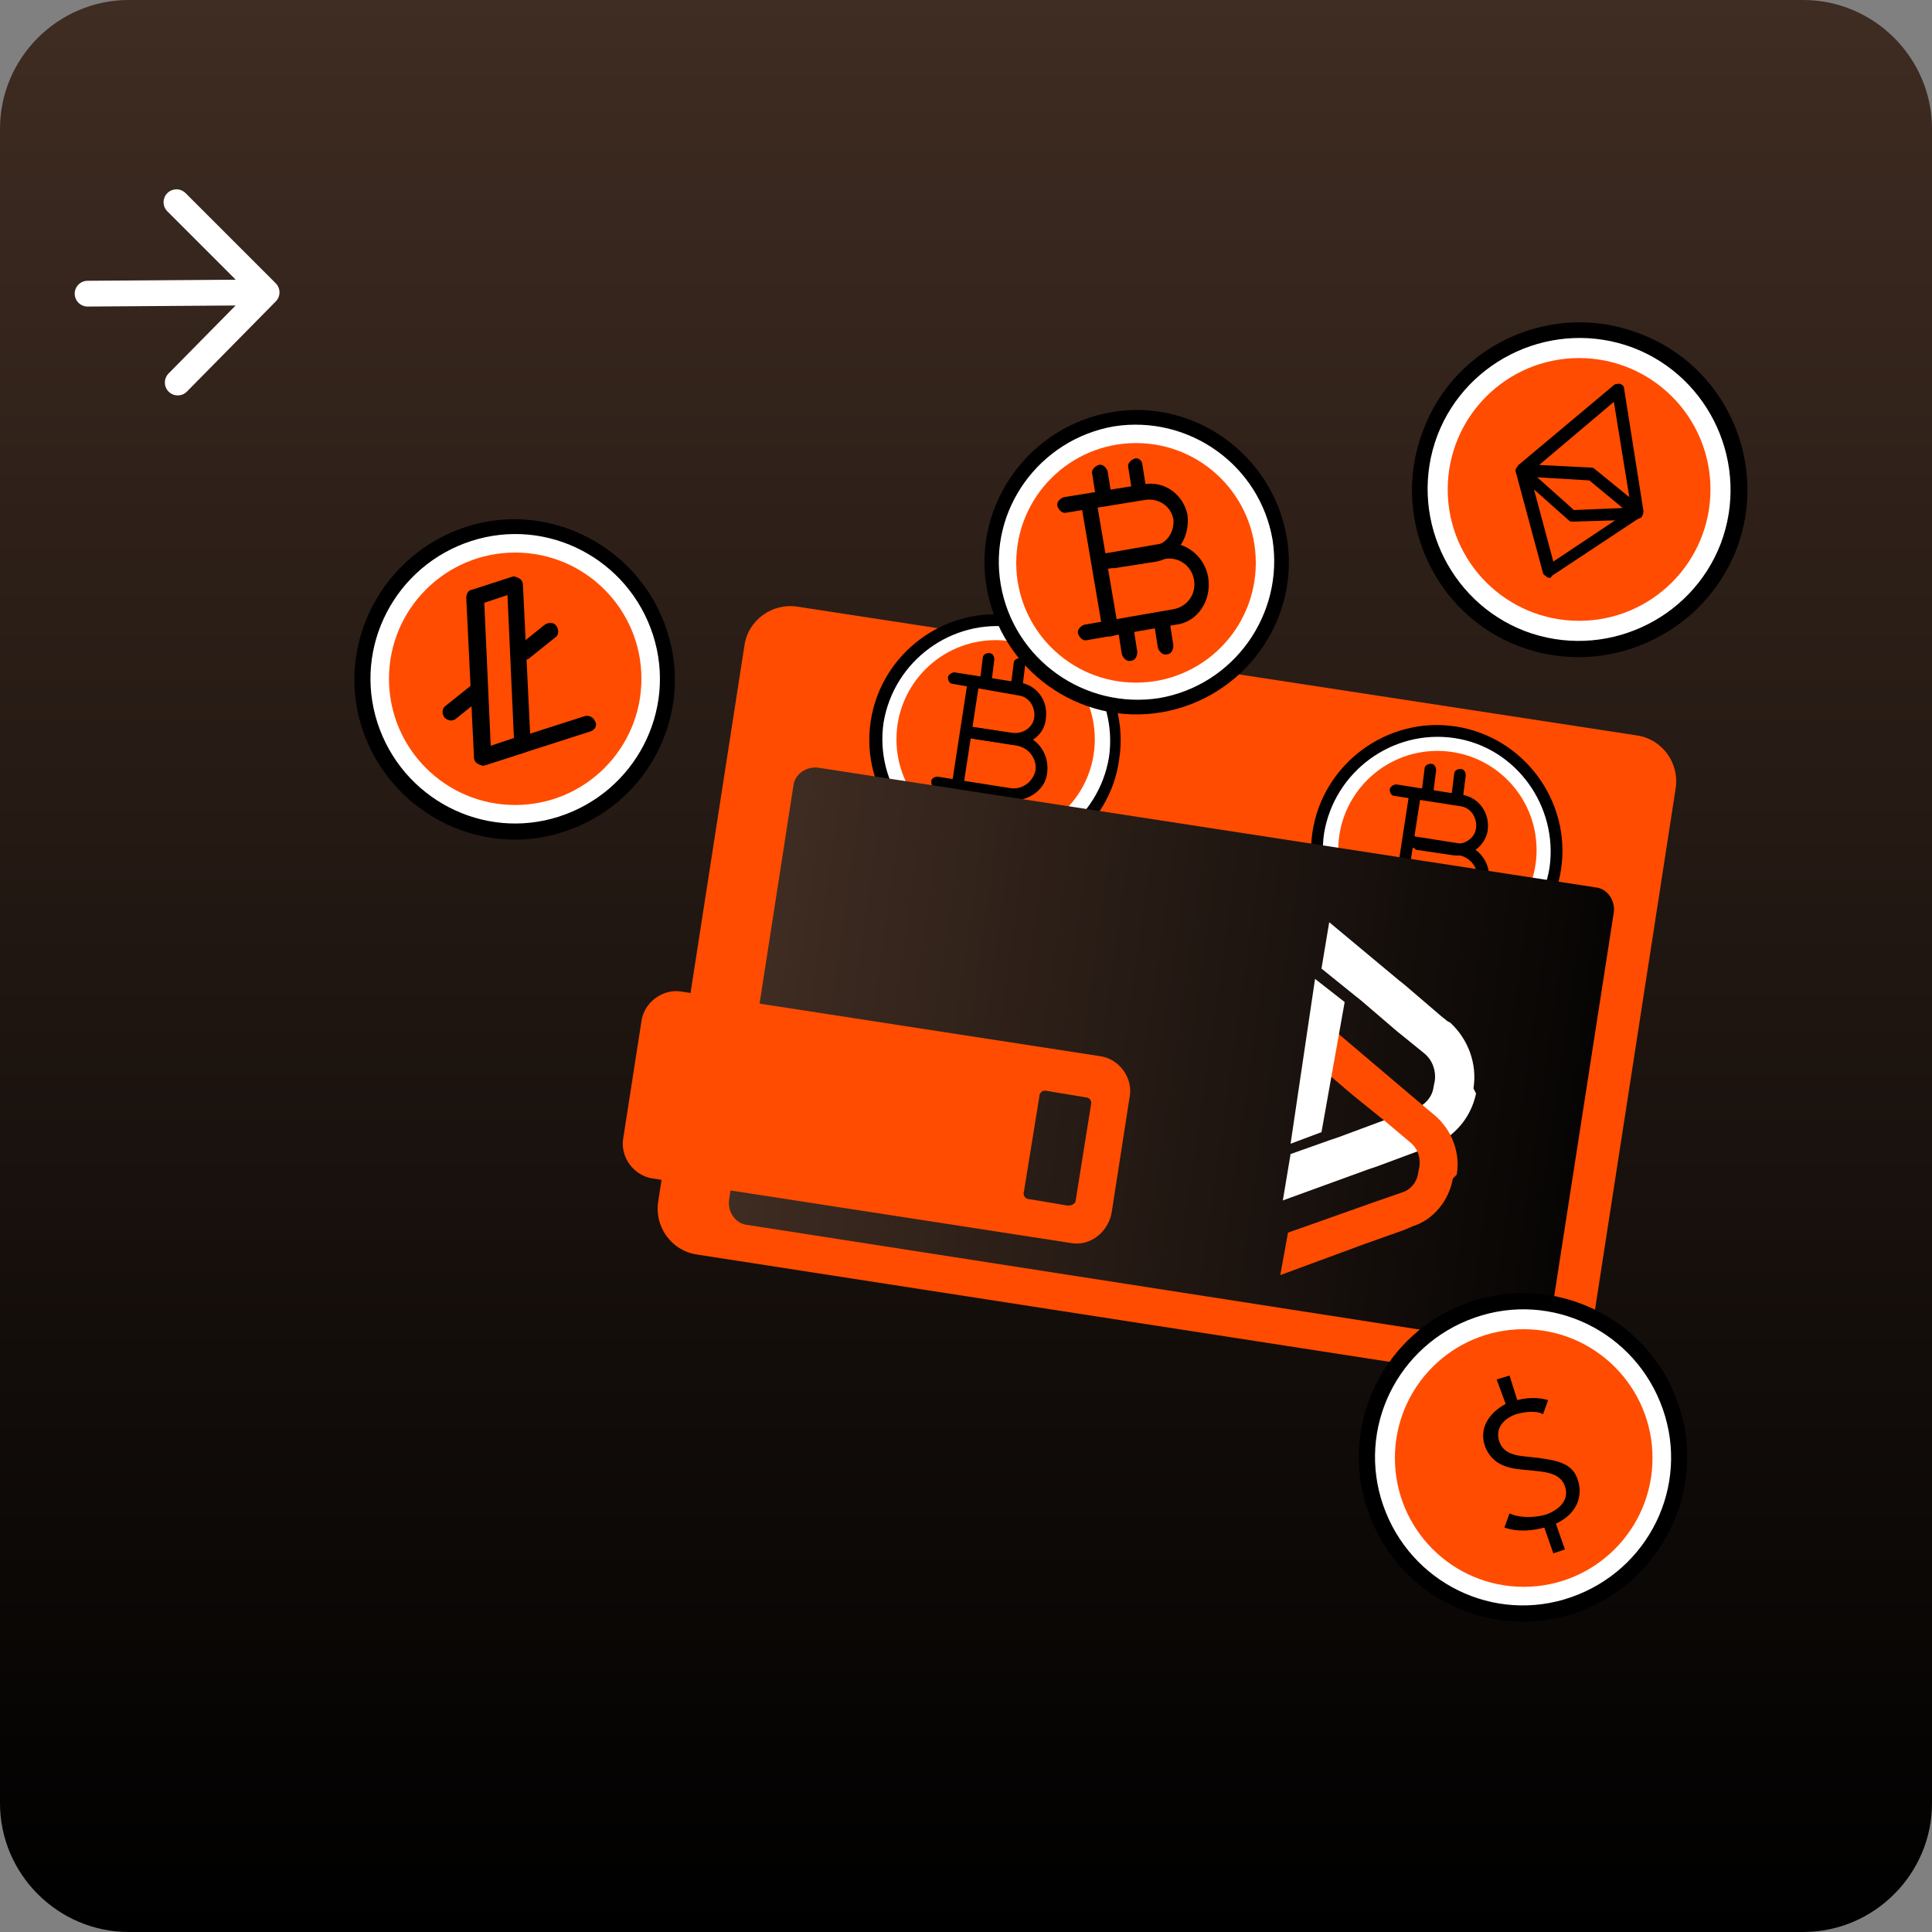 <svg width="150" height="150" viewBox="0 0 150 150" fill="none" xmlns="http://www.w3.org/2000/svg">
<rect x="0" y="0" width="150" height="150" fill="#808080" stroke="none"/>
<path d="M10 0H140C145.5 0 150 4.5 150 10V140C150 145.5 145.5 150 140 150H10C4.5 150 0 145.5 0 140V10C0 4.5 4.5 0 10 0Z" fill="url(#paint0_linear_1719_12921)"/>
<path d="M20.7 22.7L13.8 29.7M6.8 22.8L20.7 22.7L6.8 22.8ZM20.7 22.7L13.7 15.7L20.7 22.7Z" stroke="white" stroke-width="2" stroke-linecap="round" stroke-linejoin="round"/>
<path d="M119.3 107.5L54.1 97.4C52.1 97.1 50.8 95.2 51.1 93.3L57.8 50.1C58.1 48.1 60 46.8 61.9 47.1L127.1 57.1C129.1 57.4 130.4 59.3 130.1 61.2L123.4 104.5C123.1 106.5 121.3 107.9 119.3 107.5Z" fill="#FF4C00"/>
<path d="M77.3 66.7C82.436 66.7 86.6 62.536 86.6 57.4C86.6 52.264 82.436 48.1 77.3 48.1C72.164 48.1 68 52.264 68 57.4C68 62.536 72.164 66.7 77.3 66.7Z" fill="white"/>
<path d="M75.8 67.1C70.5 66.3 66.8 61.3 67.6 56C68.4 50.7 73.4 47 78.7 47.8C84 48.6 87.7 53.6 86.9 58.9C86.2 64.3 81.2 67.9 75.8 67.1ZM78.7 48.7C73.9 48 69.4 51.3 68.6 56.1C67.9 60.9 71.2 65.4 76 66.2C80.8 66.9 85.3 63.6 86.1 58.8C86.8 54 83.5 49.5 78.7 48.7Z" fill="black"/>
<path d="M77.3 65.1C81.553 65.1 85 61.653 85 57.4C85 53.147 81.553 49.7 77.3 49.7C73.047 49.7 69.6 53.147 69.6 57.4C69.6 61.653 73.047 65.1 77.3 65.1Z" fill="#FF4C00"/>
<path d="M78.5 57.8L75.8 57.4C75.5 57.4 75.4 57.1 75.4 56.9C75.4 56.7 75.7 56.5 75.9 56.5L78.6 56.9C79.4 57 80.2 56.5 80.3 55.7C80.4 54.9 79.9 54.1 79.1 54L74 53.1C73.7 53.1 73.6 52.8 73.6 52.6C73.6 52.4 73.9 52.2 74.1 52.2L79.2 53C80.5 53.2 81.4 54.4 81.2 55.8C81.1 57.1 79.8 58 78.5 57.8Z" fill="black"/>
<path d="M78.4 62.1L72.7 61.2C72.4 61.2 72.3 60.9 72.3 60.7C72.3 60.4 72.6 60.3 72.8 60.3L78.5 61.2C79.4 61.3 80.2 60.7 80.4 59.8C80.5 58.9 79.9 58.1 79 57.9L75.2 57.3C74.9 57.3 74.8 57 74.8 56.8C74.8 56.5 75.1 56.4 75.3 56.4L79.1 57C80.5 57.2 81.5 58.5 81.3 60C81.2 61.3 79.8 62.3 78.4 62.1Z" fill="black"/>
<path d="M78.9 53.6C78.6 53.6 78.5 53.3 78.5 53.1L78.7 51.5C78.7 51.2 79 51.1 79.2 51.1C79.5 51.1 79.6 51.4 79.6 51.6L79.4 53.2C79.4 53.5 79.1 53.6 78.9 53.6Z" fill="black"/>
<path d="M76.5 53.2C76.2 53.2 76.1 52.9 76.1 52.7L76.3 51.1C76.3 50.8 76.6 50.7 76.8 50.7C77.1 50.7 77.2 51 77.2 51.2L77 52.8C77 53.1 76.8 53.3 76.5 53.2Z" fill="black"/>
<path d="M77.3 63.7C77 63.7 76.9 63.4 76.9 63.2L77.1 61.6C77.1 61.3 77.4 61.2 77.6 61.2C77.8 61.2 78 61.5 78 61.7L77.8 63.3C77.8 63.6 77.6 63.7 77.3 63.7Z" fill="black"/>
<path d="M75 63.3C74.7 63.3 74.6 63 74.6 62.8L74.8 61.2C74.8 60.9 75.1 60.8 75.3 60.8C75.5 60.8 75.7 61.1 75.7 61.3L75.5 62.9C75.5 63.2 75.2 63.4 75 63.3Z" fill="black"/>
<path d="M74.3 61.4C74 61.4 73.9 61.1 73.9 60.9L75.1 53.1C75.1 52.8 75.4 52.7 75.6 52.7C75.9 52.7 76 53 76 53.2L74.8 61C74.8 61.3 74.6 61.5 74.3 61.4Z" fill="black"/>
<path d="M88.201 54.9C94.386 54.9 99.4 49.886 99.4 43.7C99.4 37.514 94.386 32.5 88.201 32.5C82.015 32.5 77.001 37.514 77.001 43.7C77.001 49.886 82.015 54.9 88.201 54.9Z" fill="white"/>
<path d="M90.2 55.3C83.8 56.4 77.7 52 76.6 45.6C75.5 39.2 79.9 33.1 86.3 32C92.7 30.9 98.8 35.3 99.9 41.7C101 48.1 96.6 54.2 90.2 55.3ZM86.5 33.1C80.7 34.1 76.7 39.6 77.7 45.4C78.7 51.2 84.2 55.1 90 54.2C95.8 53.2 99.7 47.7 98.8 41.9C97.8 36.1 92.3 32.2 86.5 33.1Z" fill="black"/>
<path d="M88.2 53C93.337 53 97.5 48.836 97.5 43.7C97.5 38.564 93.337 34.4 88.2 34.4C83.064 34.4 78.9 38.564 78.9 43.7C78.9 48.836 83.064 53 88.2 53Z" fill="#FF4C00"/>
<path d="M89.8 43.6L86.6 44.1C86.3 44.2 86 43.9 85.9 43.6C85.8 43.3 86.1 43 86.4 42.9L89.6 42.4C90.6 42.2 91.2 41.3 91.1 40.3C90.9 39.3 90 38.7 89 38.8L82.8 39.8C82.5 39.9 82.2 39.6 82.1 39.3C82 39 82.3 38.7 82.6 38.6L88.8 37.6C90.4 37.3 91.9 38.4 92.2 40C92.4 41.8 91.3 43.3 89.8 43.6Z" fill="black"/>
<path d="M91.3 48.5L84.4 49.7C84.1 49.8 83.8 49.5 83.7 49.2C83.6 48.9 83.9 48.6 84.2 48.5L91.1 47.3C92.2 47.1 92.9 46.1 92.7 45C92.5 43.9 91.5 43.2 90.4 43.4L85.8 44.2C85.5 44.3 85.2 44 85.1 43.7C85 43.4 85.3 43.1 85.6 43L90.2 42.2C91.9 41.9 93.5 43.1 93.8 44.8C94.1 46.6 93 48.3 91.3 48.5Z" fill="black"/>
<path d="M88.6 38.7C88.3 38.8 88 38.5 87.9 38.2L87.6 36.3C87.5 36 87.8 35.7 88.1 35.6C88.4 35.5 88.7 35.8 88.7 36.1L89 38C89.1 38.3 88.9 38.6 88.6 38.7Z" fill="black"/>
<path d="M85.8 39.2C85.5 39.3 85.2 39 85.1 38.7L84.8 36.8C84.7 36.5 85 36.2 85.3 36.1C85.6 36 85.9 36.3 86 36.6L86.3 38.5C86.3 38.8 86.1 39.1 85.8 39.2Z" fill="black"/>
<path d="M90.6 50.8C90.3 50.9 90 50.6 89.9 50.3L89.6 48.4C89.5 48.1 89.8 47.8 90.1 47.7C90.4 47.6 90.7 47.9 90.8 48.2L91.1 50.1C91.1 50.5 90.9 50.8 90.6 50.8Z" fill="black"/>
<path d="M87.8 51.3C87.5 51.4 87.2 51.1 87.1 50.8L86.8 48.9C86.7 48.6 87 48.3 87.3 48.2C87.6 48.1 87.9 48.4 88 48.7L88.3 50.6C88.3 51 88.1 51.3 87.8 51.3Z" fill="black"/>
<path d="M86.3 49.4C86 49.5 85.7 49.2 85.6 48.9L84 39.5C83.9 39.2 84.2 38.9 84.5 38.8C84.8 38.7 85.1 39 85.2 39.3L86.8 48.7C86.9 49 86.7 49.3 86.3 49.4Z" fill="black"/>
<path d="M111.5 75.3C116.636 75.3 120.8 71.136 120.8 66C120.8 60.864 116.636 56.7 111.5 56.7C106.364 56.7 102.2 60.864 102.2 66C102.2 71.136 106.364 75.3 111.5 75.3Z" fill="white"/>
<path d="M110.1 75.7C104.8 74.9 101.1 69.9 101.9 64.6C102.7 59.3 107.7 55.6 113 56.4C118.3 57.2 122 62.2 121.2 67.5C120.4 72.8 115.4 76.5 110.1 75.7ZM112.9 57.3C108.1 56.6 103.6 59.9 102.8 64.7C102.1 69.5 105.4 74 110.2 74.8C115 75.5 119.5 72.2 120.3 67.4C121 62.6 117.7 58 112.9 57.3Z" fill="black"/>
<path d="M111.6 73.7C115.853 73.7 119.3 70.252 119.3 66C119.3 61.747 115.853 58.3 111.6 58.3C107.348 58.3 103.9 61.747 103.9 66C103.9 70.252 107.348 73.7 111.6 73.7Z" fill="#FF4C00"/>
<path d="M112.8 66.4L110.1 66C109.8 66 109.7 65.7 109.7 65.5C109.7 65.3 110 65.1 110.2 65.1L112.9 65.5C113.7 65.6 114.5 65.1 114.6 64.3C114.7 63.5 114.2 62.7 113.4 62.6L108.3 61.8C108 61.8 107.9 61.5 107.9 61.3C107.9 61.1 108.2 60.9 108.4 60.9L113.5 61.7C114.8 61.9 115.7 63.1 115.5 64.5C115.3 65.7 114.1 66.6 112.8 66.4Z" fill="black"/>
<path d="M112.7 70.6L107 69.7C106.7 69.7 106.6 69.4 106.6 69.2C106.6 68.9 106.9 68.8 107.1 68.8L112.8 69.7C113.7 69.8 114.5 69.2 114.7 68.3C114.8 67.4 114.2 66.6 113.3 66.4L109.5 65.8C109.2 65.8 109.1 65.5 109.1 65.3C109.1 65 109.4 64.9 109.6 64.9L113.4 65.5C114.8 65.7 115.8 67 115.6 68.5C115.4 69.9 114.1 70.9 112.7 70.6Z" fill="black"/>
<path d="M113.1 62.2C112.8 62.2 112.7 61.9 112.7 61.7L112.9 60.1C112.9 59.8 113.2 59.7 113.4 59.7C113.7 59.7 113.8 60 113.8 60.2L113.6 61.8C113.6 62.1 113.4 62.2 113.1 62.2Z" fill="black"/>
<path d="M110.8 61.8C110.5 61.8 110.4 61.5 110.4 61.3L110.6 59.7C110.6 59.4 110.9 59.3 111.1 59.3C111.4 59.3 111.5 59.6 111.5 59.8L111.3 61.4C111.3 61.7 111.1 61.9 110.8 61.8Z" fill="black"/>
<path d="M111.6 72.3C111.3 72.3 111.2 72 111.2 71.8L111.4 70.2C111.4 69.9 111.7 69.8 111.9 69.8C112.1 69.8 112.3 70.1 112.3 70.3L112.1 71.9C112.1 72.2 111.8 72.3 111.6 72.3Z" fill="black"/>
<path d="M109.2 71.9C108.9 71.9 108.8 71.6 108.8 71.4L109 69.8C109 69.5 109.3 69.4 109.5 69.4C109.8 69.4 109.9 69.7 109.9 69.9L109.7 71.5C109.7 71.8 109.5 72 109.2 71.9Z" fill="black"/>
<path d="M108.6 70C108.3 70 108.2 69.7 108.2 69.5L109.4 61.7C109.4 61.4 109.7 61.3 109.9 61.3C110.2 61.3 110.3 61.6 110.3 61.8L109.1 69.6C109.1 69.9 108.8 70.1 108.6 70Z" fill="black"/>
<path d="M118.4 104.5L58 95.1C57.1 95 56.5 94.1 56.6 93.2L61.6 61C61.7 60.1 62.6 59.5 63.5 59.6L123.9 68.9C124.8 69 125.4 69.9 125.3 70.8L120.3 103C120.2 104 119.3 104.6 118.4 104.5Z" fill="url(#paint1_linear_1719_12921)"/>
<path d="M83.1 96.5L50.7 91.5C49.2 91.3 48.1 89.8 48.4 88.3L49.8 79.3C50 77.8 51.5 76.7 53 77L85.4 82C86.9 82.2 88 83.7 87.7 85.2L86.3 94.2C86 95.7 84.6 96.8 83.1 96.5Z" fill="#FF4C00"/>
<path d="M82.9 93.6L79.9 93.1C79.6 93.1 79.4 92.8 79.5 92.5L80.7 85.1C80.7 84.8 81 84.6 81.3 84.7L84.3 85.2C84.6 85.2 84.8 85.5 84.7 85.8L83.5 93.3C83.4 93.5 83.2 93.6 82.9 93.6Z" fill="url(#paint2_linear_1719_12921)"/>
<path d="M114.4 84.5C114.7 82.6 114 80.7 112.6 79.4L112.4 79.3L111.9 78.9L109.1 76.5L108.6 76.1L103.2 71.6L102.6 75.2L105.2 77.3L105.7 77.7L108.5 80.1L109 80.5L110.6 81.8C111.2 82.3 111.5 83.1 111.4 83.9L111.3 84.4C111.2 85.2 110.6 85.8 109.9 86.1L108 86.8L107.4 87L103.9 88.3L103.3 88.5L100.2 89.6L99.6 93.2L106.2 90.8L106.8 90.6L110.3 89.3L110.9 89.1L111.1 89C112.9 88.3 114.2 86.8 114.6 84.9" fill="white"/>
<path d="M112.8 91.5C112.5 93.2 111.3 94.7 109.7 95.2L109 95.5L105.9 96.6L99.4 99L100 95.7L103.4 94.5L106.5 93.4L108.8 92.6C109.5 92.4 110 91.8 110.1 91.1L110.2 90.6C110.3 89.9 110.1 89.2 109.5 88.7L107.6 87.1L105 85L102.3 82.7L102.9 79.4L108.2 83.9L110.8 86.1L111.4 86.6C112.7 87.7 113.4 89.5 113.1 91.2" fill="#FF4C00"/>
<path d="M102.6 87.9L100.2 88.8L102.1 76L104.4 77.8L102.6 87.9Z" fill="white"/>
<path d="M122.6 50.4C129.449 50.4 135 44.848 135 38C135 31.152 129.449 25.6 122.6 25.6C115.752 25.6 110.2 31.152 110.2 38C110.2 44.848 115.752 50.4 122.6 50.4Z" fill="white"/>
<path d="M118 50.2C111.3 47.7 107.9 40.1 110.5 33.4C113 26.7 120.6 23.3 127.3 25.9C134 28.4 137.4 36 134.8 42.7C132.2 49.3 124.7 52.7 118 50.2ZM126.8 27C120.7 24.7 113.9 27.8 111.6 33.8C109.3 39.9 112.4 46.7 118.4 49C124.5 51.3 131.3 48.2 133.6 42.2C135.9 36.1 132.8 29.3 126.8 27Z" fill="black"/>
<path d="M122.6 48.2C128.234 48.2 132.8 43.633 132.8 38C132.8 32.367 128.234 27.8 122.6 27.8C116.967 27.8 112.4 32.367 112.4 38C112.4 43.633 116.967 48.2 122.6 48.2Z" fill="#FF4C00"/>
<path d="M120.1 44.8C120 44.7 119.8 44.6 119.8 44.5L117.7 36.7C117.6 36.5 117.7 36.3 117.9 36.2C118.1 36.1 118.3 36.1 118.5 36.3L122.2 39.6L127 39.4C127.2 39.4 127.4 39.5 127.5 39.7C127.6 39.9 127.5 40.1 127.3 40.2L120.5 44.7C120.4 44.9 120.3 44.9 120.1 44.8ZM119.1 38L120.6 43.6L125.4 40.4L122.1 40.5C122 40.5 121.9 40.5 121.8 40.4L119.1 38Z" fill="black"/>
<path d="M118.1 36.9C118 36.8 117.9 36.7 117.8 36.6C117.7 36.4 117.8 36.2 117.9 36.1L125.3 29.9C125.4 29.8 125.6 29.8 125.8 29.8C126 29.9 126.1 30 126.1 30.2L127.6 39.7C127.6 39.9 127.5 40.1 127.4 40.2C127.2 40.3 127 40.3 126.9 40.2L123.4 37.3L118.4 37C118.2 36.9 118.1 36.9 118.1 36.9ZM125.3 31.2L119.5 36.1L123.5 36.3C123.6 36.3 123.7 36.3 123.8 36.4L126.5 38.6L125.3 31.2Z" fill="black"/>
<path d="M40 64.5C46.517 64.5 51.8 59.217 51.8 52.7C51.8 46.183 46.517 40.9 40 40.9C33.483 40.9 28.2 46.183 28.2 52.7C28.2 59.217 33.483 64.5 40 64.5Z" fill="white"/>
<path d="M43.7 64.6C37.2 66.7 30.2 63 28.1 56.5C26 50 29.7 43 36.2 40.9C42.7 38.8 49.7 42.5 51.8 49C53.9 55.5 50.3 62.5 43.7 64.6ZM36.6 42C30.7 43.9 27.4 50.2 29.3 56.1C31.2 62 37.5 65.3 43.4 63.4C49.3 61.5 52.6 55.2 50.7 49.3C48.8 43.4 42.5 40.1 36.6 42Z" fill="black"/>
<path d="M40 62.5C45.413 62.5 49.8 58.112 49.8 52.7C49.8 47.288 45.413 42.9 40 42.9C34.588 42.9 30.2 47.288 30.2 52.7C30.2 58.112 34.588 62.5 40 62.5Z" fill="#FF4C00"/>
<path d="M40.9 51.2C40.7 51.3 40.4 51.2 40.2 51C40 50.7 40 50.3 40.3 50.1L42.3 48.5C42.6 48.3 43 48.3 43.2 48.6C43.4 48.9 43.4 49.3 43.1 49.5L41.1 51.1C41.1 51.1 41 51.2 40.9 51.2Z" fill="black"/>
<path d="M35.2 55.9C35 56 34.7 55.9 34.5 55.7C34.3 55.4 34.3 55 34.6 54.8L36.6 53.2C36.9 53 37.3 53 37.5 53.3C37.7 53.6 37.7 54 37.4 54.2L35.4 55.8C35.4 55.8 35.3 55.9 35.2 55.9Z" fill="black"/>
<path d="M40.8 58.4L37.7 59.4C37.5 59.5 37.3 59.4 37.1 59.3C36.9 59.2 36.8 59 36.8 58.8L36.2 46.4C36.2 46.1 36.4 45.8 36.6 45.8L39.7 44.8C39.9 44.7 40.1 44.8 40.3 44.9C40.5 45 40.6 45.2 40.6 45.4L41.2 57.8C41.2 58.1 41.1 58.3 40.8 58.4ZM38.1 57.9L39.9 57.3L39.4 46.2L37.6 46.8L38.1 57.9Z" fill="black"/>
<path d="M45.8 56.8L37.7 59.4C37.4 59.5 37 59.3 36.9 59C36.8 58.7 37 58.3 37.3 58.2L45.4 55.6C45.7 55.5 46.1 55.7 46.2 56C46.4 56.3 46.2 56.7 45.8 56.8Z" fill="black"/>
<path d="M118.2 125.7C125.103 125.7 130.7 120.104 130.7 113.2C130.7 106.296 125.103 100.7 118.2 100.7C111.296 100.7 105.7 106.296 105.7 113.2C105.7 120.104 111.296 125.7 118.2 125.7Z" fill="white"/>
<path d="M122.4 125.2C115.8 127.5 108.5 124 106.2 117.3C103.9 110.7 107.4 103.4 114.1 101.1C120.7 98.8 128 102.3 130.3 109C132.6 115.6 129 122.9 122.4 125.2ZM114.5 102.3C108.5 104.4 105.3 110.9 107.4 116.9C109.5 122.9 116 126.1 122 124C128 121.9 131.2 115.4 129.1 109.4C127 103.4 120.5 100.2 114.5 102.3Z" fill="black"/>
<path d="M118.3 123.2C123.823 123.2 128.3 118.723 128.3 113.2C128.3 107.677 123.823 103.2 118.3 103.2C112.777 103.2 108.3 107.677 108.3 113.2C108.3 118.723 112.777 123.2 118.3 123.2Z" fill="#FF4C00"/>
<path d="M120.6 120.6L119.9 118.6C118.4 119 117.4 118.8 116.8 118.6L117.2 117.5C117.8 117.8 118.9 117.9 120 117.6C121.4 117.1 121.8 116.2 121.5 115.4C121.2 114.5 120.3 114.3 119.2 114.2L118.2 114.1C116.9 114 115.8 113.6 115.3 112.3C114.8 110.9 115.6 109.7 116.9 109L116.2 107.1L117.2 106.8L117.8 108.7C119 108.4 119.8 108.6 120.2 108.7L119.8 109.8C119.3 109.5 118.4 109.6 117.7 109.8C116.6 110.2 116.1 111 116.4 111.9C116.7 112.8 117.5 113 118.6 113.1L119.5 113.2C120.9 113.4 122.1 113.6 122.5 114.9C122.9 116.1 122.5 117.5 120.8 118.3L121.5 120.3L120.6 120.6Z" fill="black"/>
<defs>
<linearGradient id="paint0_linear_1719_12921" x1="75" y1="0" x2="75" y2="150" gradientUnits="userSpaceOnUse">
<stop stop-color="#3F2C22"/>
<stop offset="1"/>
</linearGradient>
<linearGradient id="paint1_linear_1719_12921" x1="58.835" y1="77.483" x2="130.285" y2="87.644" gradientUnits="userSpaceOnUse">
<stop stop-color="#3F2C22"/>
<stop offset="1"/>
</linearGradient>
<linearGradient id="paint2_linear_1719_12921" x1="57.969" y1="85.743" x2="122.233" y2="94.805" gradientUnits="userSpaceOnUse">
<stop stop-color="#3F2C22"/>
<stop offset="1"/>
</linearGradient>
</defs>
</svg>
